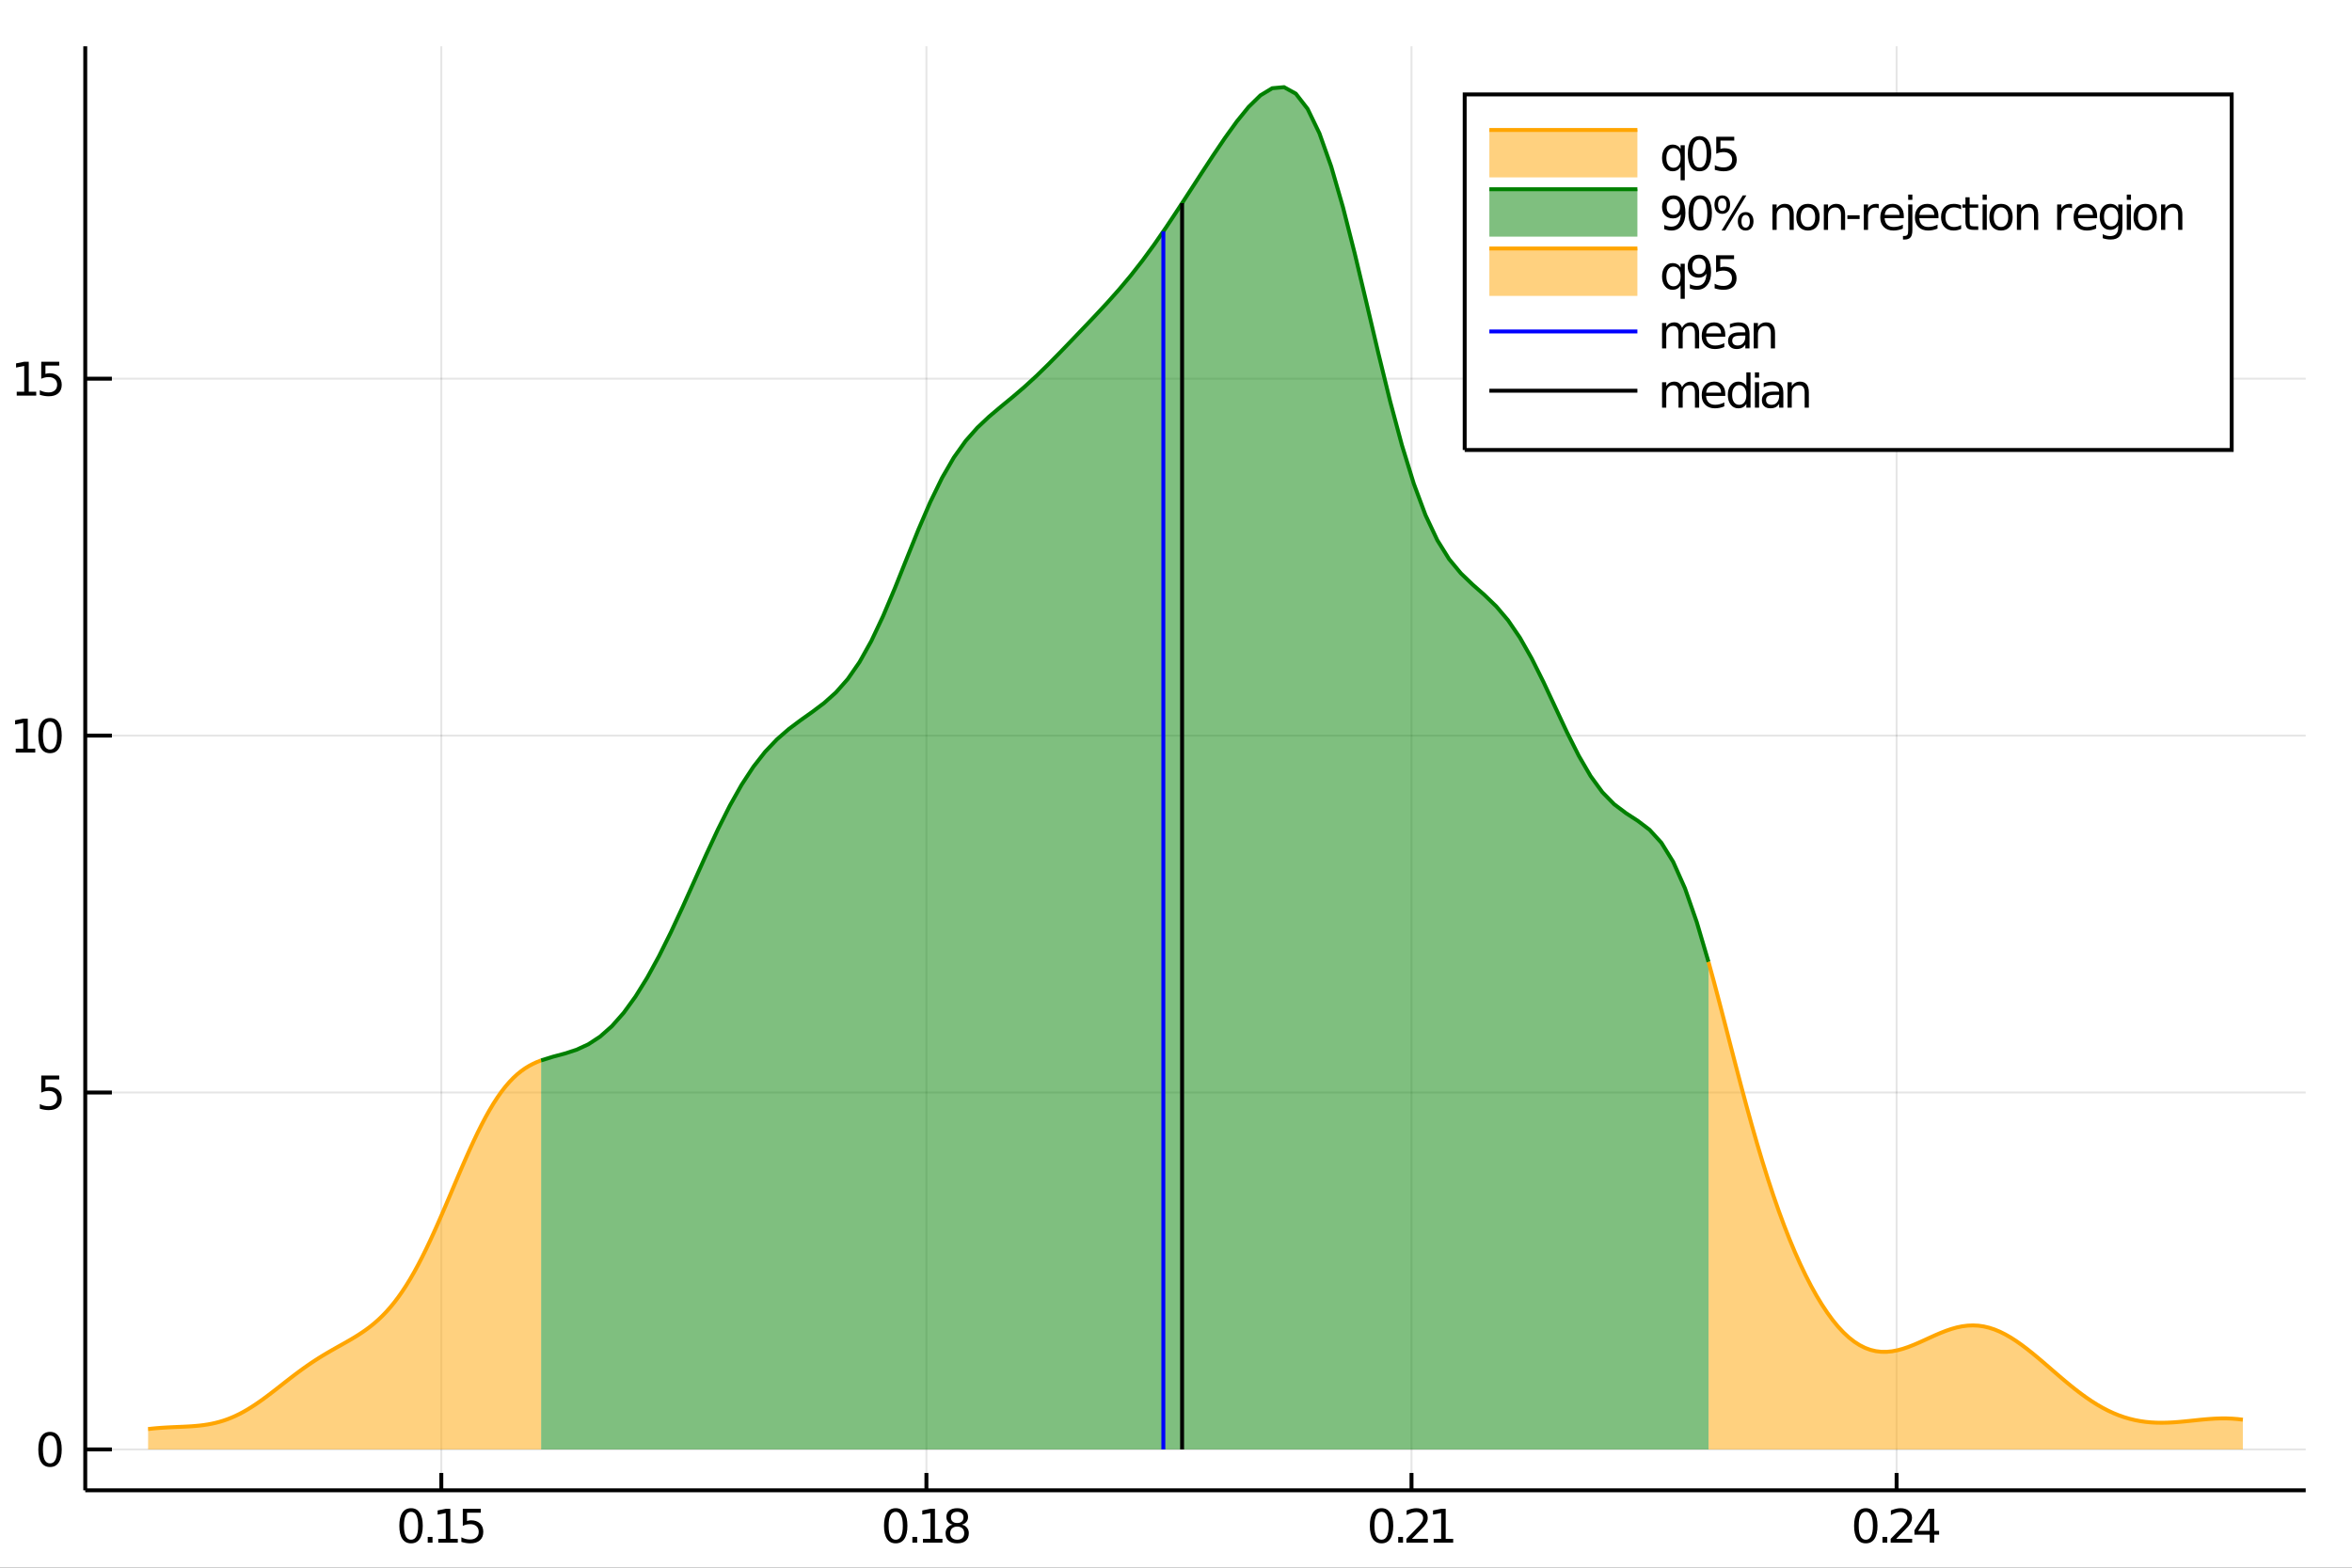<?xml version="1.0" encoding="utf-8"?>
<svg xmlns="http://www.w3.org/2000/svg" xmlns:xlink="http://www.w3.org/1999/xlink" width="600" height="400" viewBox="0 0 2400 1600">
<rect x="0" y="0" width="2400" height="1600" fill="#333333" stroke="none"/>
<defs>
  <clipPath id="clip550">
    <rect x="0" y="0" width="2400" height="1600"/>
  </clipPath>
</defs>
<path clip-path="url(#clip550)" d="
M0 1600 L2400 1600 L2400 0 L0 0  Z
  " fill="#ffffff" fill-rule="evenodd" fill-opacity="1"/>
<defs>
  <clipPath id="clip551">
    <rect x="480" y="0" width="1681" height="1600"/>
  </clipPath>
</defs>
<path clip-path="url(#clip550)" d="
M86.992 1521.01 L2352.76 1521.01 L2352.76 47.244 L86.992 47.244  Z
  " fill="#ffffff" fill-rule="evenodd" fill-opacity="1"/>
<defs>
  <clipPath id="clip552">
    <rect x="86" y="47" width="2267" height="1475"/>
  </clipPath>
</defs>
<polyline clip-path="url(#clip552)" style="stroke:#000000; stroke-width:2; stroke-opacity:0.1; fill:none" points="
  450.326,1521.01 450.326,47.244 
  "/>
<polyline clip-path="url(#clip552)" style="stroke:#000000; stroke-width:2; stroke-opacity:0.1; fill:none" points="
  945.322,1521.01 945.322,47.244 
  "/>
<polyline clip-path="url(#clip552)" style="stroke:#000000; stroke-width:2; stroke-opacity:0.1; fill:none" points="
  1440.32,1521.01 1440.32,47.244 
  "/>
<polyline clip-path="url(#clip552)" style="stroke:#000000; stroke-width:2; stroke-opacity:0.1; fill:none" points="
  1935.31,1521.01 1935.31,47.244 
  "/>
<polyline clip-path="url(#clip552)" style="stroke:#000000; stroke-width:2; stroke-opacity:0.1; fill:none" points="
  86.992,1479.3 2352.76,1479.3 
  "/>
<polyline clip-path="url(#clip552)" style="stroke:#000000; stroke-width:2; stroke-opacity:0.1; fill:none" points="
  86.992,1115.03 2352.76,1115.03 
  "/>
<polyline clip-path="url(#clip552)" style="stroke:#000000; stroke-width:2; stroke-opacity:0.1; fill:none" points="
  86.992,750.76 2352.76,750.76 
  "/>
<polyline clip-path="url(#clip552)" style="stroke:#000000; stroke-width:2; stroke-opacity:0.1; fill:none" points="
  86.992,386.492 2352.76,386.492 
  "/>
<polyline clip-path="url(#clip550)" style="stroke:#000000; stroke-width:4; stroke-opacity:1; fill:none" points="
  86.992,1521.01 2352.76,1521.01 
  "/>
<polyline clip-path="url(#clip550)" style="stroke:#000000; stroke-width:4; stroke-opacity:1; fill:none" points="
  86.992,1521.01 86.992,47.244 
  "/>
<polyline clip-path="url(#clip550)" style="stroke:#000000; stroke-width:4; stroke-opacity:1; fill:none" points="
  450.326,1521.01 450.326,1503.32 
  "/>
<polyline clip-path="url(#clip550)" style="stroke:#000000; stroke-width:4; stroke-opacity:1; fill:none" points="
  945.322,1521.01 945.322,1503.32 
  "/>
<polyline clip-path="url(#clip550)" style="stroke:#000000; stroke-width:4; stroke-opacity:1; fill:none" points="
  1440.32,1521.01 1440.32,1503.32 
  "/>
<polyline clip-path="url(#clip550)" style="stroke:#000000; stroke-width:4; stroke-opacity:1; fill:none" points="
  1935.31,1521.01 1935.31,1503.32 
  "/>
<polyline clip-path="url(#clip550)" style="stroke:#000000; stroke-width:4; stroke-opacity:1; fill:none" points="
  86.992,1479.3 114.181,1479.3 
  "/>
<polyline clip-path="url(#clip550)" style="stroke:#000000; stroke-width:4; stroke-opacity:1; fill:none" points="
  86.992,1115.03 114.181,1115.03 
  "/>
<polyline clip-path="url(#clip550)" style="stroke:#000000; stroke-width:4; stroke-opacity:1; fill:none" points="
  86.992,750.76 114.181,750.76 
  "/>
<polyline clip-path="url(#clip550)" style="stroke:#000000; stroke-width:4; stroke-opacity:1; fill:none" points="
  86.992,386.492 114.181,386.492 
  "/>
<path clip-path="url(#clip550)" d="M 0 0 M419.446 1543 Q415.835 1543 414.006 1546.56 Q412.201 1550.11 412.201 1557.23 Q412.201 1564.34 414.006 1567.91 Q415.835 1571.45 419.446 1571.45 Q423.08 1571.45 424.886 1567.91 Q426.715 1564.34 426.715 1557.23 Q426.715 1550.11 424.886 1546.56 Q423.08 1543 419.446 1543 M419.446 1539.29 Q425.256 1539.29 428.312 1543.9 Q431.39 1548.48 431.39 1557.23 Q431.39 1565.96 428.312 1570.57 Q425.256 1575.15 419.446 1575.15 Q413.636 1575.15 410.557 1570.57 Q407.502 1565.96 407.502 1557.23 Q407.502 1548.48 410.557 1543.9 Q413.636 1539.29 419.446 1539.29 Z" fill="#000000" fill-rule="evenodd" fill-opacity="1" /><path clip-path="url(#clip550)" d="M 0 0 M436.46 1568.6 L441.344 1568.6 L441.344 1574.48 L436.46 1574.48 L436.46 1568.6 Z" fill="#000000" fill-rule="evenodd" fill-opacity="1" /><path clip-path="url(#clip550)" d="M 0 0 M447.224 1570.54 L454.863 1570.54 L454.863 1544.18 L446.552 1545.85 L446.552 1541.59 L454.816 1539.92 L459.492 1539.92 L459.492 1570.54 L467.131 1570.54 L467.131 1574.48 L447.224 1574.48 L447.224 1570.54 Z" fill="#000000" fill-rule="evenodd" fill-opacity="1" /><path clip-path="url(#clip550)" d="M 0 0 M472.247 1539.92 L490.603 1539.92 L490.603 1543.86 L476.529 1543.86 L476.529 1552.33 Q477.548 1551.98 478.566 1551.82 Q479.585 1551.63 480.603 1551.63 Q486.39 1551.63 489.77 1554.8 Q493.149 1557.98 493.149 1563.39 Q493.149 1568.97 489.677 1572.07 Q486.205 1575.15 479.886 1575.15 Q477.71 1575.15 475.441 1574.78 Q473.196 1574.41 470.788 1573.67 L470.788 1568.97 Q472.872 1570.1 475.094 1570.66 Q477.316 1571.22 479.793 1571.22 Q483.798 1571.22 486.136 1569.11 Q488.473 1567 488.473 1563.39 Q488.473 1559.78 486.136 1557.67 Q483.798 1555.57 479.793 1555.57 Q477.918 1555.57 476.043 1555.98 Q474.191 1556.4 472.247 1557.28 L472.247 1539.92 Z" fill="#000000" fill-rule="evenodd" fill-opacity="1" /><path clip-path="url(#clip550)" d="M 0 0 M913.991 1543 Q910.38 1543 908.551 1546.56 Q906.746 1550.11 906.746 1557.23 Q906.746 1564.34 908.551 1567.91 Q910.38 1571.45 913.991 1571.45 Q917.625 1571.45 919.431 1567.91 Q921.259 1564.34 921.259 1557.23 Q921.259 1550.11 919.431 1546.56 Q917.625 1543 913.991 1543 M913.991 1539.29 Q919.801 1539.29 922.857 1543.9 Q925.935 1548.48 925.935 1557.23 Q925.935 1565.96 922.857 1570.57 Q919.801 1575.15 913.991 1575.15 Q908.181 1575.15 905.102 1570.57 Q902.047 1565.96 902.047 1557.23 Q902.047 1548.48 905.102 1543.9 Q908.181 1539.29 913.991 1539.29 Z" fill="#000000" fill-rule="evenodd" fill-opacity="1" /><path clip-path="url(#clip550)" d="M 0 0 M931.005 1568.6 L935.889 1568.6 L935.889 1574.48 L931.005 1574.48 L931.005 1568.6 Z" fill="#000000" fill-rule="evenodd" fill-opacity="1" /><path clip-path="url(#clip550)" d="M 0 0 M941.769 1570.54 L949.407 1570.54 L949.407 1544.18 L941.097 1545.85 L941.097 1541.59 L949.361 1539.92 L954.037 1539.92 L954.037 1570.54 L961.676 1570.54 L961.676 1574.48 L941.769 1574.48 L941.769 1570.54 Z" fill="#000000" fill-rule="evenodd" fill-opacity="1" /><path clip-path="url(#clip550)" d="M 0 0 M976.745 1558.07 Q973.412 1558.07 971.491 1559.85 Q969.592 1561.63 969.592 1564.76 Q969.592 1567.88 971.491 1569.67 Q973.412 1571.45 976.745 1571.45 Q980.079 1571.45 982 1569.67 Q983.921 1567.86 983.921 1564.76 Q983.921 1561.63 982 1559.85 Q980.102 1558.07 976.745 1558.07 M972.069 1556.08 Q969.06 1555.34 967.37 1553.28 Q965.704 1551.22 965.704 1548.25 Q965.704 1544.11 968.643 1541.7 Q971.606 1539.29 976.745 1539.29 Q981.907 1539.29 984.847 1541.7 Q987.787 1544.11 987.787 1548.25 Q987.787 1551.22 986.097 1553.28 Q984.43 1555.34 981.444 1556.08 Q984.824 1556.86 986.699 1559.16 Q988.597 1561.45 988.597 1564.76 Q988.597 1569.78 985.518 1572.47 Q982.463 1575.15 976.745 1575.15 Q971.028 1575.15 967.949 1572.47 Q964.893 1569.78 964.893 1564.76 Q964.893 1561.45 966.792 1559.16 Q968.69 1556.86 972.069 1556.08 M970.356 1548.69 Q970.356 1551.38 972.023 1552.88 Q973.713 1554.39 976.745 1554.39 Q979.754 1554.39 981.444 1552.88 Q983.157 1551.38 983.157 1548.69 Q983.157 1546.01 981.444 1544.5 Q979.754 1543 976.745 1543 Q973.713 1543 972.023 1544.5 Q970.356 1546.01 970.356 1548.69 Z" fill="#000000" fill-rule="evenodd" fill-opacity="1" /><path clip-path="url(#clip550)" d="M 0 0 M1409.74 1543 Q1406.13 1543 1404.3 1546.56 Q1402.49 1550.11 1402.49 1557.23 Q1402.49 1564.34 1404.3 1567.91 Q1406.13 1571.45 1409.74 1571.45 Q1413.37 1571.45 1415.18 1567.91 Q1417.01 1564.34 1417.01 1557.23 Q1417.01 1550.11 1415.18 1546.56 Q1413.37 1543 1409.74 1543 M1409.74 1539.29 Q1415.55 1539.29 1418.61 1543.9 Q1421.68 1548.48 1421.68 1557.23 Q1421.68 1565.96 1418.61 1570.57 Q1415.55 1575.15 1409.74 1575.15 Q1403.93 1575.15 1400.85 1570.57 Q1397.8 1565.96 1397.8 1557.23 Q1397.8 1548.48 1400.85 1543.9 Q1403.93 1539.29 1409.74 1539.29 Z" fill="#000000" fill-rule="evenodd" fill-opacity="1" /><path clip-path="url(#clip550)" d="M 0 0 M1426.75 1568.6 L1431.64 1568.6 L1431.64 1574.48 L1426.75 1574.48 L1426.75 1568.6 Z" fill="#000000" fill-rule="evenodd" fill-opacity="1" /><path clip-path="url(#clip550)" d="M 0 0 M1440.73 1570.54 L1457.05 1570.54 L1457.05 1574.48 L1435.11 1574.48 L1435.11 1570.54 Q1437.77 1567.79 1442.36 1563.16 Q1446.96 1558.51 1448.14 1557.17 Q1450.39 1554.64 1451.27 1552.91 Q1452.17 1551.15 1452.17 1549.46 Q1452.17 1546.7 1450.23 1544.97 Q1448.3 1543.23 1445.2 1543.23 Q1443 1543.23 1440.55 1543.99 Q1438.12 1544.76 1435.34 1546.31 L1435.34 1541.59 Q1438.17 1540.45 1440.62 1539.87 Q1443.07 1539.29 1445.11 1539.29 Q1450.48 1539.29 1453.67 1541.98 Q1456.87 1544.67 1456.87 1549.16 Q1456.87 1551.29 1456.06 1553.21 Q1455.27 1555.1 1453.17 1557.7 Q1452.59 1558.37 1449.48 1561.59 Q1446.38 1564.78 1440.73 1570.54 Z" fill="#000000" fill-rule="evenodd" fill-opacity="1" /><path clip-path="url(#clip550)" d="M 0 0 M1462.93 1570.54 L1470.57 1570.54 L1470.57 1544.18 L1462.26 1545.85 L1462.26 1541.59 L1470.53 1539.92 L1475.2 1539.92 L1475.2 1570.54 L1482.84 1570.54 L1482.84 1574.48 L1462.93 1574.48 L1462.93 1570.54 Z" fill="#000000" fill-rule="evenodd" fill-opacity="1" /><path clip-path="url(#clip550)" d="M 0 0 M1903.88 1543 Q1900.27 1543 1898.44 1546.56 Q1896.63 1550.11 1896.63 1557.23 Q1896.63 1564.34 1898.44 1567.91 Q1900.27 1571.45 1903.88 1571.45 Q1907.51 1571.45 1909.32 1567.91 Q1911.15 1564.34 1911.15 1557.23 Q1911.15 1550.11 1909.32 1546.56 Q1907.51 1543 1903.88 1543 M1903.88 1539.29 Q1909.69 1539.29 1912.74 1543.9 Q1915.82 1548.48 1915.82 1557.23 Q1915.82 1565.96 1912.74 1570.57 Q1909.69 1575.15 1903.88 1575.15 Q1898.07 1575.15 1894.99 1570.57 Q1891.93 1565.96 1891.93 1557.23 Q1891.93 1548.48 1894.99 1543.9 Q1898.07 1539.29 1903.88 1539.29 Z" fill="#000000" fill-rule="evenodd" fill-opacity="1" /><path clip-path="url(#clip550)" d="M 0 0 M1920.89 1568.6 L1925.78 1568.6 L1925.78 1574.48 L1920.89 1574.48 L1920.89 1568.6 Z" fill="#000000" fill-rule="evenodd" fill-opacity="1" /><path clip-path="url(#clip550)" d="M 0 0 M1934.87 1570.54 L1951.19 1570.54 L1951.19 1574.48 L1929.25 1574.48 L1929.25 1570.54 Q1931.91 1567.79 1936.49 1563.16 Q1941.1 1558.51 1942.28 1557.17 Q1944.53 1554.64 1945.41 1552.91 Q1946.31 1551.15 1946.31 1549.46 Q1946.31 1546.7 1944.37 1544.97 Q1942.44 1543.23 1939.34 1543.23 Q1937.14 1543.23 1934.69 1543.99 Q1932.26 1544.76 1929.48 1546.31 L1929.48 1541.59 Q1932.3 1540.45 1934.76 1539.87 Q1937.21 1539.29 1939.25 1539.29 Q1944.62 1539.29 1947.81 1541.98 Q1951.01 1544.67 1951.01 1549.16 Q1951.01 1551.29 1950.2 1553.21 Q1949.41 1555.1 1947.3 1557.7 Q1946.73 1558.37 1943.62 1561.59 Q1940.52 1564.78 1934.87 1570.54 Z" fill="#000000" fill-rule="evenodd" fill-opacity="1" /><path clip-path="url(#clip550)" d="M 0 0 M1969.11 1543.99 L1957.3 1562.44 L1969.11 1562.44 L1969.11 1543.99 M1967.88 1539.92 L1973.76 1539.92 L1973.76 1562.44 L1978.69 1562.44 L1978.69 1566.33 L1973.76 1566.33 L1973.76 1574.48 L1969.11 1574.48 L1969.11 1566.33 L1953.51 1566.33 L1953.51 1561.82 L1967.88 1539.92 Z" fill="#000000" fill-rule="evenodd" fill-opacity="1" /><path clip-path="url(#clip550)" d="M 0 0 M51.048 1465.1 Q47.437 1465.1 45.608 1468.66 Q43.802 1472.2 43.802 1479.33 Q43.802 1486.44 45.608 1490 Q47.437 1493.55 51.048 1493.55 Q54.682 1493.55 56.487 1490 Q58.316 1486.44 58.316 1479.33 Q58.316 1472.2 56.487 1468.66 Q54.682 1465.1 51.048 1465.1 M51.048 1461.39 Q56.858 1461.39 59.913 1466 Q62.992 1470.58 62.992 1479.33 Q62.992 1488.06 59.913 1492.67 Q56.858 1497.25 51.048 1497.25 Q45.238 1497.25 42.159 1492.67 Q39.103 1488.06 39.103 1479.33 Q39.103 1470.58 42.159 1466 Q45.238 1461.39 51.048 1461.39 Z" fill="#000000" fill-rule="evenodd" fill-opacity="1" /><path clip-path="url(#clip550)" d="M 0 0 M42.09 1097.75 L60.446 1097.75 L60.446 1101.68 L46.372 1101.68 L46.372 1110.16 Q47.39 1109.81 48.409 1109.65 Q49.427 1109.46 50.446 1109.46 Q56.233 1109.46 59.612 1112.63 Q62.992 1115.8 62.992 1121.22 Q62.992 1126.8 59.52 1129.9 Q56.048 1132.98 49.728 1132.98 Q47.552 1132.98 45.284 1132.61 Q43.038 1132.24 40.631 1131.5 L40.631 1126.8 Q42.715 1127.93 44.937 1128.49 Q47.159 1129.05 49.636 1129.05 Q53.64 1129.05 55.978 1126.94 Q58.316 1124.83 58.316 1121.22 Q58.316 1117.61 55.978 1115.5 Q53.64 1113.4 49.636 1113.4 Q47.761 1113.4 45.886 1113.81 Q44.034 1114.23 42.09 1115.11 L42.09 1097.75 Z" fill="#000000" fill-rule="evenodd" fill-opacity="1" /><path clip-path="url(#clip550)" d="M 0 0 M16.071 764.105 L23.71 764.105 L23.71 737.74 L15.4 739.406 L15.4 735.147 L23.664 733.48 L28.34 733.48 L28.34 764.105 L35.978 764.105 L35.978 768.04 L16.071 768.04 L16.071 764.105 Z" fill="#000000" fill-rule="evenodd" fill-opacity="1" /><path clip-path="url(#clip550)" d="M 0 0 M51.048 736.559 Q47.437 736.559 45.608 740.124 Q43.802 743.666 43.802 750.795 Q43.802 757.902 45.608 761.466 Q47.437 765.008 51.048 765.008 Q54.682 765.008 56.487 761.466 Q58.316 757.902 58.316 750.795 Q58.316 743.666 56.487 740.124 Q54.682 736.559 51.048 736.559 M51.048 732.855 Q56.858 732.855 59.913 737.462 Q62.992 742.045 62.992 750.795 Q62.992 759.522 59.913 764.128 Q56.858 768.712 51.048 768.712 Q45.238 768.712 42.159 764.128 Q39.103 759.522 39.103 750.795 Q39.103 742.045 42.159 737.462 Q45.238 732.855 51.048 732.855 Z" fill="#000000" fill-rule="evenodd" fill-opacity="1" /><path clip-path="url(#clip550)" d="M 0 0 M17.066 399.837 L24.705 399.837 L24.705 373.471 L16.395 375.138 L16.395 370.879 L24.659 369.212 L29.335 369.212 L29.335 399.837 L36.974 399.837 L36.974 403.772 L17.066 403.772 L17.066 399.837 Z" fill="#000000" fill-rule="evenodd" fill-opacity="1" /><path clip-path="url(#clip550)" d="M 0 0 M42.09 369.212 L60.446 369.212 L60.446 373.147 L46.372 373.147 L46.372 381.619 Q47.39 381.272 48.409 381.11 Q49.427 380.925 50.446 380.925 Q56.233 380.925 59.612 384.096 Q62.992 387.267 62.992 392.684 Q62.992 398.263 59.52 401.364 Q56.048 404.443 49.728 404.443 Q47.552 404.443 45.284 404.073 Q43.038 403.702 40.631 402.962 L40.631 398.263 Q42.715 399.397 44.937 399.952 Q47.159 400.508 49.636 400.508 Q53.64 400.508 55.978 398.402 Q58.316 396.295 58.316 392.684 Q58.316 389.073 55.978 386.966 Q53.64 384.86 49.636 384.86 Q47.761 384.86 45.886 385.277 Q44.034 385.693 42.09 386.573 L42.09 369.212 Z" fill="#000000" fill-rule="evenodd" fill-opacity="1" /><path clip-path="url(#clip552)" d="
M151.118 1458.51 L155.169 1458.05 L159.22 1457.66 L163.271 1457.33 L167.322 1457.05 L171.373 1456.82 L175.424 1456.62 L179.475 1456.44 L183.526 1456.28 L187.577 1456.1 
  L191.628 1455.89 L195.679 1455.65 L199.73 1455.33 L203.781 1454.94 L207.832 1454.44 L211.883 1453.83 L215.934 1453.08 L219.985 1452.18 L224.036 1451.12 L228.087 1449.89 
  L232.138 1448.48 L236.189 1446.88 L240.24 1445.1 L244.291 1443.13 L248.342 1440.98 L252.393 1438.65 L256.444 1436.17 L260.495 1433.53 L264.546 1430.75 L268.597 1427.86 
  L272.648 1424.87 L276.699 1421.8 L280.75 1418.67 L284.801 1415.51 L288.852 1412.33 L292.903 1409.17 L296.955 1406.03 L301.006 1402.94 L305.057 1399.91 L309.108 1396.95 
  L313.159 1394.08 L317.21 1391.3 L321.261 1388.61 L325.312 1386.02 L329.363 1383.51 L333.414 1381.09 L337.465 1378.73 L341.516 1376.42 L345.567 1374.14 L349.618 1371.88 
  L353.669 1369.59 L357.72 1367.25 L361.771 1364.84 L365.822 1362.32 L369.873 1359.66 L373.924 1356.82 L377.975 1353.78 L382.026 1350.49 L386.077 1346.92 L390.128 1343.05 
  L394.179 1338.85 L398.23 1334.29 L402.281 1329.35 L406.332 1324.01 L410.383 1318.26 L414.434 1312.1 L418.485 1305.51 L422.536 1298.5 L426.587 1291.08 L430.638 1283.27 
  L434.689 1275.1 L438.74 1266.59 L442.792 1257.77 L446.843 1248.7 L450.894 1239.41 L454.945 1229.97 L458.996 1220.43 L463.047 1210.85 L467.098 1201.3 L471.149 1191.84 
  L475.2 1182.52 L479.251 1173.43 L483.302 1164.6 L487.353 1156.1 L491.404 1147.98 L495.455 1140.28 L499.506 1133.03 L503.557 1126.27 L507.608 1120.02 L511.659 1114.27 
  L515.71 1109.05 L519.761 1104.34 L523.812 1100.13 L527.863 1096.4 L531.914 1093.13 L535.965 1090.27 L540.016 1087.8 L544.067 1085.67 L548.118 1083.83 L552.169 1082.25 
  L552.169 1479.3 L548.118 1479.3 L544.067 1479.3 L540.016 1479.3 L535.965 1479.3 L531.914 1479.3 L527.863 1479.3 L523.812 1479.3 L519.761 1479.3 L515.71 1479.3 
  L511.659 1479.3 L507.608 1479.3 L503.557 1479.3 L499.506 1479.3 L495.455 1479.3 L491.404 1479.3 L487.353 1479.3 L483.302 1479.3 L479.251 1479.3 L475.2 1479.3 
  L471.149 1479.3 L467.098 1479.3 L463.047 1479.3 L458.996 1479.3 L454.945 1479.3 L450.894 1479.3 L446.843 1479.3 L442.792 1479.3 L438.74 1479.3 L434.689 1479.3 
  L430.638 1479.3 L426.587 1479.3 L422.536 1479.3 L418.485 1479.3 L414.434 1479.3 L410.383 1479.3 L406.332 1479.3 L402.281 1479.3 L398.23 1479.3 L394.179 1479.3 
  L390.128 1479.3 L386.077 1479.3 L382.026 1479.3 L377.975 1479.3 L373.924 1479.3 L369.873 1479.3 L365.822 1479.3 L361.771 1479.3 L357.72 1479.3 L353.669 1479.3 
  L349.618 1479.3 L345.567 1479.3 L341.516 1479.3 L337.465 1479.3 L333.414 1479.3 L329.363 1479.3 L325.312 1479.3 L321.261 1479.3 L317.21 1479.3 L313.159 1479.3 
  L309.108 1479.3 L305.057 1479.3 L301.006 1479.3 L296.955 1479.3 L292.903 1479.3 L288.852 1479.3 L284.801 1479.3 L280.75 1479.3 L276.699 1479.3 L272.648 1479.3 
  L268.597 1479.3 L264.546 1479.3 L260.495 1479.3 L256.444 1479.3 L252.393 1479.3 L248.342 1479.3 L244.291 1479.3 L240.24 1479.3 L236.189 1479.3 L232.138 1479.3 
  L228.087 1479.3 L224.036 1479.3 L219.985 1479.3 L215.934 1479.3 L211.883 1479.3 L207.832 1479.3 L203.781 1479.3 L199.73 1479.3 L195.679 1479.3 L191.628 1479.3 
  L187.577 1479.3 L183.526 1479.3 L179.475 1479.3 L175.424 1479.3 L171.373 1479.3 L167.322 1479.3 L163.271 1479.3 L159.22 1479.3 L155.169 1479.3 L151.118 1479.3 
   Z
  " fill="#ffa500" fill-rule="evenodd" fill-opacity="0.5"/>
<polyline clip-path="url(#clip552)" style="stroke:#ffa500; stroke-width:4; stroke-opacity:1; fill:none" points="
  151.118,1458.51 155.169,1458.05 159.22,1457.66 163.271,1457.33 167.322,1457.05 171.373,1456.82 175.424,1456.62 179.475,1456.44 183.526,1456.28 187.577,1456.1 
  191.628,1455.89 195.679,1455.65 199.73,1455.33 203.781,1454.94 207.832,1454.44 211.883,1453.83 215.934,1453.08 219.985,1452.18 224.036,1451.12 228.087,1449.89 
  232.138,1448.48 236.189,1446.88 240.24,1445.1 244.291,1443.13 248.342,1440.98 252.393,1438.65 256.444,1436.17 260.495,1433.53 264.546,1430.75 268.597,1427.86 
  272.648,1424.87 276.699,1421.8 280.75,1418.67 284.801,1415.51 288.852,1412.33 292.903,1409.17 296.955,1406.03 301.006,1402.94 305.057,1399.91 309.108,1396.95 
  313.159,1394.08 317.21,1391.3 321.261,1388.61 325.312,1386.02 329.363,1383.51 333.414,1381.09 337.465,1378.73 341.516,1376.42 345.567,1374.14 349.618,1371.88 
  353.669,1369.59 357.72,1367.25 361.771,1364.84 365.822,1362.32 369.873,1359.66 373.924,1356.82 377.975,1353.78 382.026,1350.49 386.077,1346.92 390.128,1343.05 
  394.179,1338.85 398.23,1334.29 402.281,1329.35 406.332,1324.01 410.383,1318.26 414.434,1312.1 418.485,1305.51 422.536,1298.5 426.587,1291.08 430.638,1283.27 
  434.689,1275.1 438.74,1266.59 442.792,1257.77 446.843,1248.7 450.894,1239.41 454.945,1229.97 458.996,1220.43 463.047,1210.85 467.098,1201.3 471.149,1191.84 
  475.2,1182.52 479.251,1173.43 483.302,1164.6 487.353,1156.1 491.404,1147.98 495.455,1140.28 499.506,1133.03 503.557,1126.27 507.608,1120.02 511.659,1114.27 
  515.71,1109.05 519.761,1104.34 523.812,1100.13 527.863,1096.4 531.914,1093.13 535.965,1090.27 540.016,1087.8 544.067,1085.67 548.118,1083.83 552.169,1082.25 
  
  "/>
<path clip-path="url(#clip552)" d="
M552.169 1082.25 L564.202 1078.52 L576.235 1075.3 L588.267 1071.39 L600.3 1065.86 L612.333 1057.98 L624.365 1047.34 L636.398 1033.73 L648.431 1017.16 L660.463 997.757 
  L672.496 975.776 L684.529 951.589 L696.561 925.737 L708.594 898.953 L720.627 872.146 L732.66 846.302 L744.692 822.347 L756.725 800.987 L768.758 782.608 L780.79 767.239 
  L792.823 754.59 L804.856 744.115 L816.888 735.073 L828.921 726.55 L840.954 717.482 L852.986 706.71 L865.019 693.102 L877.052 675.759 L889.084 654.247 L901.117 628.779 
  L913.15 600.264 L925.182 570.187 L937.215 540.329 L949.248 512.403 L961.281 487.715 L973.313 466.937 L985.346 450.047 L997.379 436.429 L1009.41 425.097 L1021.44 414.96 
  L1033.48 405.065 L1045.51 394.757 L1057.54 383.735 L1069.57 372.008 L1081.61 359.78 L1093.64 347.299 L1105.67 334.729 L1117.71 322.065 L1129.74 309.13 L1141.77 295.639 
  L1153.8 281.3 L1165.84 265.916 L1177.87 249.45 L1189.9 232.033 L1201.93 213.918 L1213.97 195.415 L1226 176.827 L1238.03 158.456 L1250.06 140.652 L1262.1 123.935 
  L1274.13 109.103 L1286.16 97.315 L1298.2 90.049 L1310.23 88.954 L1322.26 95.59 L1334.29 111.111 L1346.33 135.997 L1358.36 169.872 L1370.39 211.482 L1382.42 258.825 
  L1394.46 309.4 L1406.49 360.515 L1418.52 409.596 L1430.56 454.456 L1442.59 493.491 L1454.62 525.812 L1466.65 551.31 L1478.69 570.646 L1490.72 585.161 L1502.75 596.688 
  L1514.78 607.282 L1526.82 618.901 L1538.85 633.087 L1550.88 650.727 L1562.91 671.929 L1574.95 696.041 L1586.98 721.787 L1599.01 747.504 L1611.05 771.439 L1623.08 792.097 
  L1635.11 808.576 L1647.14 820.851 L1659.18 829.923 L1671.21 837.742 L1683.24 846.898 L1695.27 860.099 L1707.31 879.575 L1719.34 906.568 L1731.37 941.057 L1743.4 981.806 
  L1743.4 1479.3 L1731.37 1479.3 L1719.34 1479.3 L1707.31 1479.3 L1695.27 1479.3 L1683.24 1479.3 L1671.21 1479.3 L1659.18 1479.3 L1647.14 1479.3 L1635.11 1479.3 
  L1623.08 1479.3 L1611.05 1479.3 L1599.01 1479.3 L1586.98 1479.3 L1574.95 1479.3 L1562.91 1479.3 L1550.88 1479.3 L1538.85 1479.3 L1526.82 1479.3 L1514.78 1479.3 
  L1502.75 1479.3 L1490.72 1479.3 L1478.69 1479.3 L1466.65 1479.3 L1454.62 1479.3 L1442.59 1479.3 L1430.56 1479.3 L1418.52 1479.3 L1406.49 1479.3 L1394.46 1479.3 
  L1382.42 1479.3 L1370.39 1479.3 L1358.36 1479.3 L1346.33 1479.3 L1334.29 1479.3 L1322.26 1479.3 L1310.23 1479.3 L1298.2 1479.3 L1286.16 1479.3 L1274.13 1479.3 
  L1262.1 1479.3 L1250.06 1479.3 L1238.03 1479.3 L1226 1479.3 L1213.97 1479.3 L1201.93 1479.3 L1189.9 1479.3 L1177.87 1479.3 L1165.84 1479.3 L1153.8 1479.3 
  L1141.77 1479.3 L1129.74 1479.3 L1117.71 1479.3 L1105.67 1479.3 L1093.64 1479.3 L1081.61 1479.3 L1069.57 1479.3 L1057.54 1479.3 L1045.51 1479.3 L1033.48 1479.3 
  L1021.44 1479.3 L1009.41 1479.3 L997.379 1479.3 L985.346 1479.3 L973.313 1479.3 L961.281 1479.3 L949.248 1479.3 L937.215 1479.3 L925.182 1479.3 L913.15 1479.3 
  L901.117 1479.3 L889.084 1479.3 L877.052 1479.3 L865.019 1479.3 L852.986 1479.3 L840.954 1479.3 L828.921 1479.3 L816.888 1479.3 L804.856 1479.3 L792.823 1479.3 
  L780.79 1479.3 L768.758 1479.3 L756.725 1479.3 L744.692 1479.3 L732.66 1479.3 L720.627 1479.3 L708.594 1479.3 L696.561 1479.3 L684.529 1479.3 L672.496 1479.3 
  L660.463 1479.3 L648.431 1479.3 L636.398 1479.3 L624.365 1479.3 L612.333 1479.3 L600.3 1479.3 L588.267 1479.3 L576.235 1479.3 L564.202 1479.3 L552.169 1479.3 
   Z
  " fill="#008000" fill-rule="evenodd" fill-opacity="0.5"/>
<polyline clip-path="url(#clip552)" style="stroke:#008000; stroke-width:4; stroke-opacity:1; fill:none" points="
  552.169,1082.25 564.202,1078.52 576.235,1075.3 588.267,1071.39 600.3,1065.86 612.333,1057.98 624.365,1047.34 636.398,1033.73 648.431,1017.16 660.463,997.757 
  672.496,975.776 684.529,951.589 696.561,925.737 708.594,898.953 720.627,872.146 732.66,846.302 744.692,822.347 756.725,800.987 768.758,782.608 780.79,767.239 
  792.823,754.59 804.856,744.115 816.888,735.073 828.921,726.55 840.954,717.482 852.986,706.71 865.019,693.102 877.052,675.759 889.084,654.247 901.117,628.779 
  913.15,600.264 925.182,570.187 937.215,540.329 949.248,512.403 961.281,487.715 973.313,466.937 985.346,450.047 997.379,436.429 1009.41,425.097 1021.44,414.96 
  1033.48,405.065 1045.51,394.757 1057.54,383.735 1069.57,372.008 1081.61,359.78 1093.64,347.299 1105.67,334.729 1117.71,322.065 1129.74,309.13 1141.77,295.639 
  1153.8,281.3 1165.84,265.916 1177.87,249.45 1189.9,232.033 1201.93,213.918 1213.97,195.415 1226,176.827 1238.03,158.456 1250.06,140.652 1262.1,123.935 
  1274.13,109.103 1286.16,97.315 1298.2,90.049 1310.23,88.954 1322.26,95.59 1334.29,111.111 1346.33,135.997 1358.36,169.872 1370.39,211.482 1382.42,258.825 
  1394.46,309.4 1406.49,360.515 1418.52,409.596 1430.56,454.456 1442.59,493.491 1454.62,525.812 1466.65,551.31 1478.69,570.646 1490.72,585.161 1502.75,596.688 
  1514.78,607.282 1526.82,618.901 1538.85,633.087 1550.88,650.727 1562.91,671.929 1574.95,696.041 1586.98,721.787 1599.01,747.504 1611.05,771.439 1623.08,792.097 
  1635.11,808.576 1647.14,820.851 1659.18,829.923 1671.21,837.742 1683.24,846.898 1695.27,860.099 1707.31,879.575 1719.34,906.568 1731.37,941.057 1743.4,981.806 
  
  "/>
<path clip-path="url(#clip552)" d="
M1743.4 981.806 L1748.91 1001.98 L1754.42 1022.8 L1759.93 1043.99 L1765.43 1065.34 L1770.94 1086.61 L1776.45 1107.6 L1781.96 1128.13 L1787.46 1148.06 L1792.97 1167.28 
  L1798.48 1185.71 L1803.99 1203.28 L1809.49 1219.97 L1815 1235.77 L1820.51 1250.68 L1826.01 1264.71 L1831.52 1277.89 L1837.03 1290.22 L1842.54 1301.73 L1848.04 1312.44 
  L1853.55 1322.34 L1859.06 1331.45 L1864.57 1339.76 L1870.07 1347.27 L1875.58 1353.99 L1881.09 1359.9 L1886.6 1365.02 L1892.1 1369.34 L1897.61 1372.88 L1903.12 1375.66 
  L1908.62 1377.69 L1914.13 1379.01 L1919.64 1379.66 L1925.15 1379.69 L1930.65 1379.15 L1936.16 1378.11 L1941.67 1376.62 L1947.18 1374.76 L1952.68 1372.61 L1958.19 1370.25 
  L1963.7 1367.77 L1969.21 1365.24 L1974.71 1362.75 L1980.22 1360.39 L1985.73 1358.23 L1991.23 1356.35 L1996.74 1354.8 L2002.25 1353.65 L2007.76 1352.95 L2013.26 1352.73 
  L2018.77 1353 L2024.28 1353.8 L2029.79 1355.11 L2035.29 1356.92 L2040.8 1359.21 L2046.31 1361.97 L2051.82 1365.13 L2057.32 1368.68 L2062.83 1372.55 L2068.34 1376.7 
  L2073.84 1381.08 L2079.35 1385.63 L2084.86 1390.31 L2090.37 1395.05 L2095.87 1399.82 L2101.38 1404.56 L2106.89 1409.23 L2112.4 1413.78 L2117.9 1418.18 L2123.41 1422.39 
  L2128.92 1426.38 L2134.43 1430.12 L2139.93 1433.59 L2145.44 1436.77 L2150.95 1439.64 L2156.45 1442.21 L2161.96 1444.46 L2167.47 1446.4 L2172.98 1448.03 L2178.48 1449.36 
  L2183.99 1450.41 L2189.5 1451.19 L2195.01 1451.71 L2200.51 1452 L2206.02 1452.08 L2211.53 1451.97 L2217.04 1451.71 L2222.54 1451.31 L2228.05 1450.82 L2233.56 1450.27 
  L2239.06 1449.69 L2244.57 1449.11 L2250.08 1448.59 L2255.59 1448.15 L2261.09 1447.82 L2266.6 1447.65 L2272.11 1447.66 L2277.62 1447.87 L2283.12 1448.3 L2288.63 1448.96 
  L2288.63 1479.3 L2283.12 1479.3 L2277.62 1479.3 L2272.11 1479.3 L2266.6 1479.3 L2261.09 1479.3 L2255.59 1479.3 L2250.08 1479.3 L2244.57 1479.3 L2239.06 1479.3 
  L2233.56 1479.3 L2228.05 1479.3 L2222.54 1479.3 L2217.04 1479.3 L2211.53 1479.3 L2206.02 1479.3 L2200.51 1479.3 L2195.01 1479.3 L2189.5 1479.3 L2183.99 1479.3 
  L2178.48 1479.3 L2172.98 1479.3 L2167.47 1479.3 L2161.96 1479.3 L2156.45 1479.3 L2150.95 1479.3 L2145.44 1479.3 L2139.93 1479.3 L2134.43 1479.3 L2128.92 1479.3 
  L2123.41 1479.3 L2117.9 1479.3 L2112.4 1479.3 L2106.89 1479.3 L2101.38 1479.3 L2095.87 1479.3 L2090.37 1479.3 L2084.86 1479.3 L2079.35 1479.3 L2073.84 1479.3 
  L2068.34 1479.3 L2062.83 1479.3 L2057.32 1479.3 L2051.82 1479.3 L2046.31 1479.3 L2040.8 1479.3 L2035.29 1479.3 L2029.79 1479.3 L2024.28 1479.3 L2018.77 1479.3 
  L2013.26 1479.3 L2007.76 1479.3 L2002.25 1479.3 L1996.74 1479.3 L1991.23 1479.3 L1985.73 1479.3 L1980.22 1479.3 L1974.71 1479.3 L1969.21 1479.3 L1963.7 1479.3 
  L1958.19 1479.3 L1952.68 1479.3 L1947.18 1479.3 L1941.67 1479.3 L1936.16 1479.3 L1930.65 1479.3 L1925.15 1479.3 L1919.64 1479.3 L1914.13 1479.3 L1908.62 1479.3 
  L1903.12 1479.3 L1897.61 1479.3 L1892.1 1479.3 L1886.6 1479.3 L1881.09 1479.3 L1875.58 1479.3 L1870.07 1479.3 L1864.57 1479.3 L1859.06 1479.3 L1853.55 1479.3 
  L1848.04 1479.3 L1842.54 1479.3 L1837.03 1479.3 L1831.52 1479.3 L1826.01 1479.3 L1820.51 1479.3 L1815 1479.3 L1809.49 1479.3 L1803.99 1479.3 L1798.48 1479.3 
  L1792.97 1479.3 L1787.46 1479.3 L1781.96 1479.3 L1776.45 1479.3 L1770.94 1479.3 L1765.43 1479.3 L1759.93 1479.3 L1754.42 1479.3 L1748.91 1479.3 L1743.4 1479.3 
   Z
  " fill="#ffa500" fill-rule="evenodd" fill-opacity="0.5"/>
<polyline clip-path="url(#clip552)" style="stroke:#ffa500; stroke-width:4; stroke-opacity:1; fill:none" points="
  1743.4,981.806 1748.91,1001.98 1754.42,1022.8 1759.93,1043.99 1765.43,1065.34 1770.94,1086.61 1776.45,1107.6 1781.96,1128.13 1787.46,1148.06 1792.97,1167.28 
  1798.48,1185.71 1803.99,1203.28 1809.49,1219.97 1815,1235.77 1820.51,1250.68 1826.01,1264.71 1831.52,1277.89 1837.03,1290.22 1842.54,1301.73 1848.04,1312.44 
  1853.55,1322.34 1859.06,1331.45 1864.57,1339.76 1870.07,1347.27 1875.58,1353.99 1881.09,1359.9 1886.6,1365.02 1892.1,1369.34 1897.61,1372.88 1903.12,1375.66 
  1908.62,1377.69 1914.13,1379.01 1919.64,1379.66 1925.15,1379.69 1930.65,1379.15 1936.16,1378.11 1941.67,1376.62 1947.18,1374.76 1952.68,1372.61 1958.19,1370.25 
  1963.7,1367.77 1969.21,1365.24 1974.71,1362.75 1980.22,1360.39 1985.73,1358.23 1991.23,1356.35 1996.74,1354.8 2002.25,1353.65 2007.76,1352.95 2013.26,1352.73 
  2018.77,1353 2024.28,1353.8 2029.79,1355.11 2035.29,1356.92 2040.8,1359.21 2046.31,1361.97 2051.82,1365.13 2057.32,1368.68 2062.83,1372.55 2068.34,1376.7 
  2073.84,1381.08 2079.35,1385.63 2084.86,1390.31 2090.37,1395.05 2095.87,1399.82 2101.38,1404.56 2106.89,1409.23 2112.4,1413.78 2117.9,1418.18 2123.41,1422.39 
  2128.92,1426.38 2134.43,1430.12 2139.93,1433.59 2145.44,1436.77 2150.95,1439.64 2156.45,1442.21 2161.96,1444.46 2167.47,1446.4 2172.98,1448.03 2178.48,1449.36 
  2183.99,1450.41 2189.5,1451.19 2195.01,1451.71 2200.51,1452 2206.02,1452.08 2211.53,1451.97 2217.04,1451.71 2222.54,1451.31 2228.05,1450.82 2233.56,1450.27 
  2239.06,1449.69 2244.57,1449.11 2250.08,1448.59 2255.59,1448.15 2261.09,1447.82 2266.6,1447.65 2272.11,1447.66 2277.62,1447.87 2283.12,1448.3 2288.63,1448.96 
  
  "/>
<polyline clip-path="url(#clip552)" style="stroke:#0000ff; stroke-width:4; stroke-opacity:1; fill:none" points="
  1187.09,1479.3 1187.09,236.18 
  "/>
<polyline clip-path="url(#clip552)" style="stroke:#000000; stroke-width:4; stroke-opacity:1; fill:none" points="
  1206.22,1479.3 1206.22,207.352 
  "/>
<path clip-path="url(#clip550)" d="
M1494.58 459.25 L2277.23 459.25 L2277.23 96.37 L1494.58 96.37  Z
  " fill="#ffffff" fill-rule="evenodd" fill-opacity="1"/>
<polyline clip-path="url(#clip550)" style="stroke:#000000; stroke-width:4; stroke-opacity:1; fill:none" points="
  1494.58,459.25 2277.23,459.25 2277.23,96.37 1494.58,96.37 1494.58,459.25 
  "/>
<path clip-path="url(#clip550)" d="
M1519.75 181.042 L1670.81 181.042 L1670.81 132.658 L1519.75 132.658 L1519.75 181.042  Z
  " fill="#ffa500" fill-rule="evenodd" fill-opacity="0.5"/>
<polyline clip-path="url(#clip550)" style="stroke:#ffa500; stroke-width:4; stroke-opacity:1; fill:none" points="
  1519.75,132.658 1670.81,132.658 
  "/>
<path clip-path="url(#clip550)" d="M 0 0 M1700.38 161.19 Q1700.38 165.889 1702.3 168.574 Q1704.24 171.236 1707.62 171.236 Q1711 171.236 1712.95 168.574 Q1714.89 165.889 1714.89 161.19 Q1714.89 156.491 1712.95 153.829 Q1711 151.144 1707.62 151.144 Q1704.24 151.144 1702.3 153.829 Q1700.38 156.491 1700.38 161.19 M1714.89 170.241 Q1713.55 172.555 1711.49 173.69 Q1709.45 174.801 1706.58 174.801 Q1701.88 174.801 1698.92 171.051 Q1695.98 167.301 1695.98 161.19 Q1695.98 155.079 1698.92 151.329 Q1701.88 147.579 1706.58 147.579 Q1709.45 147.579 1711.49 148.713 Q1713.55 149.824 1714.89 152.139 L1714.89 148.204 L1719.15 148.204 L1719.15 183.991 L1714.89 183.991 L1714.89 170.241 Z" fill="#000000" fill-rule="evenodd" fill-opacity="1" /><path clip-path="url(#clip550)" d="M 0 0 M1734.22 142.648 Q1730.61 142.648 1728.78 146.213 Q1726.98 149.755 1726.98 156.884 Q1726.98 163.991 1728.78 167.556 Q1730.61 171.097 1734.22 171.097 Q1737.85 171.097 1739.66 167.556 Q1741.49 163.991 1741.49 156.884 Q1741.49 149.755 1739.66 146.213 Q1737.85 142.648 1734.22 142.648 M1734.22 138.945 Q1740.03 138.945 1743.09 143.551 Q1746.17 148.134 1746.17 156.884 Q1746.17 165.611 1743.09 170.218 Q1740.03 174.801 1734.22 174.801 Q1728.41 174.801 1725.33 170.218 Q1722.28 165.611 1722.28 156.884 Q1722.28 148.134 1725.33 143.551 Q1728.41 138.945 1734.22 138.945 Z" fill="#000000" fill-rule="evenodd" fill-opacity="1" /><path clip-path="url(#clip550)" d="M 0 0 M1751.28 139.57 L1769.64 139.57 L1769.64 143.505 L1755.56 143.505 L1755.56 151.977 Q1756.58 151.63 1757.6 151.468 Q1758.62 151.282 1759.64 151.282 Q1765.42 151.282 1768.8 154.454 Q1772.18 157.625 1772.18 163.042 Q1772.18 168.62 1768.71 171.722 Q1765.24 174.801 1758.92 174.801 Q1756.74 174.801 1754.48 174.43 Q1752.23 174.06 1749.82 173.319 L1749.82 168.62 Q1751.91 169.755 1754.13 170.31 Q1756.35 170.866 1758.83 170.866 Q1762.83 170.866 1765.17 168.759 Q1767.51 166.653 1767.51 163.042 Q1767.51 159.431 1765.17 157.324 Q1762.83 155.218 1758.83 155.218 Q1756.95 155.218 1755.08 155.634 Q1753.23 156.051 1751.28 156.931 L1751.28 139.57 Z" fill="#000000" fill-rule="evenodd" fill-opacity="1" /><path clip-path="url(#clip550)" d="
M1519.75 241.522 L1670.81 241.522 L1670.81 193.138 L1519.75 193.138 L1519.75 241.522  Z
  " fill="#008000" fill-rule="evenodd" fill-opacity="0.5"/>
<polyline clip-path="url(#clip550)" style="stroke:#008000; stroke-width:4; stroke-opacity:1; fill:none" points="
  1519.75,193.138 1670.81,193.138 
  "/>
<path clip-path="url(#clip550)" d="M 0 0 M1698.2 233.892 L1698.2 229.633 Q1699.96 230.466 1701.77 230.906 Q1703.57 231.346 1705.31 231.346 Q1709.94 231.346 1712.37 228.244 Q1714.82 225.119 1715.17 218.776 Q1713.83 220.767 1711.77 221.832 Q1709.71 222.897 1707.21 222.897 Q1702.02 222.897 1698.99 219.772 Q1695.98 216.624 1695.98 211.184 Q1695.98 205.86 1699.13 202.642 Q1702.28 199.425 1707.51 199.425 Q1713.5 199.425 1716.65 204.031 Q1719.82 208.614 1719.82 217.364 Q1719.82 225.536 1715.93 230.42 Q1712.07 235.281 1705.52 235.281 Q1703.76 235.281 1701.95 234.934 Q1700.15 234.586 1698.2 233.892 M1707.51 219.239 Q1710.66 219.239 1712.48 217.086 Q1714.34 214.934 1714.34 211.184 Q1714.34 207.457 1712.48 205.304 Q1710.66 203.128 1707.51 203.128 Q1704.36 203.128 1702.51 205.304 Q1700.68 207.457 1700.68 211.184 Q1700.68 214.934 1702.51 217.086 Q1704.36 219.239 1707.51 219.239 Z" fill="#000000" fill-rule="evenodd" fill-opacity="1" /><path clip-path="url(#clip550)" d="M 0 0 M1734.89 203.128 Q1731.28 203.128 1729.45 206.693 Q1727.65 210.235 1727.65 217.364 Q1727.65 224.471 1729.45 228.036 Q1731.28 231.577 1734.89 231.577 Q1738.53 231.577 1740.33 228.036 Q1742.16 224.471 1742.16 217.364 Q1742.16 210.235 1740.33 206.693 Q1738.53 203.128 1734.89 203.128 M1734.89 199.425 Q1740.7 199.425 1743.76 204.031 Q1746.84 208.614 1746.84 217.364 Q1746.84 226.091 1743.76 230.698 Q1740.7 235.281 1734.89 235.281 Q1729.08 235.281 1726 230.698 Q1722.95 226.091 1722.95 217.364 Q1722.95 208.614 1726 204.031 Q1729.08 199.425 1734.89 199.425 Z" fill="#000000" fill-rule="evenodd" fill-opacity="1" /><path clip-path="url(#clip550)" d="M 0 0 M1781.3 219.401 Q1779.29 219.401 1778.13 221.114 Q1777 222.827 1777 225.883 Q1777 228.892 1778.13 230.628 Q1779.29 232.341 1781.3 232.341 Q1783.27 232.341 1784.41 230.628 Q1785.56 228.892 1785.56 225.883 Q1785.56 222.85 1784.41 221.137 Q1783.27 219.401 1781.3 219.401 M1781.3 216.462 Q1784.96 216.462 1787.11 219.008 Q1789.27 221.554 1789.27 225.883 Q1789.27 230.211 1787.09 232.758 Q1784.94 235.281 1781.3 235.281 Q1777.6 235.281 1775.45 232.758 Q1773.29 230.211 1773.29 225.883 Q1773.29 221.531 1775.45 219.008 Q1777.62 216.462 1781.3 216.462 M1757.42 202.364 Q1755.42 202.364 1754.27 204.1 Q1753.13 205.813 1753.13 208.823 Q1753.13 211.878 1754.27 213.591 Q1755.4 215.304 1757.42 215.304 Q1759.43 215.304 1760.56 213.591 Q1761.72 211.878 1761.72 208.823 Q1761.72 205.837 1760.56 204.1 Q1759.41 202.364 1757.42 202.364 M1778.32 199.425 L1782.02 199.425 L1760.4 235.281 L1756.7 235.281 L1778.32 199.425 M1757.42 199.425 Q1761.07 199.425 1763.25 201.971 Q1765.42 204.494 1765.42 208.823 Q1765.42 213.198 1763.25 215.721 Q1761.1 218.244 1757.42 218.244 Q1753.73 218.244 1751.58 215.721 Q1749.45 213.174 1749.45 208.823 Q1749.45 204.517 1751.6 201.971 Q1753.76 199.425 1757.42 199.425 Z" fill="#000000" fill-rule="evenodd" fill-opacity="1" /><path clip-path="url(#clip550)" d="M 0 0 M1830.35 218.961 L1830.35 234.61 L1826.1 234.61 L1826.1 219.1 Q1826.1 215.42 1824.66 213.591 Q1823.22 211.762 1820.35 211.762 Q1816.91 211.762 1814.91 213.962 Q1812.92 216.161 1812.92 219.957 L1812.92 234.61 L1808.64 234.61 L1808.64 208.684 L1812.92 208.684 L1812.92 212.712 Q1814.45 210.374 1816.51 209.216 Q1818.6 208.059 1821.3 208.059 Q1825.77 208.059 1828.06 210.837 Q1830.35 213.591 1830.35 218.961 Z" fill="#000000" fill-rule="evenodd" fill-opacity="1" /><path clip-path="url(#clip550)" d="M 0 0 M1844.87 211.67 Q1841.44 211.67 1839.45 214.355 Q1837.46 217.017 1837.46 221.67 Q1837.46 226.323 1839.43 229.008 Q1841.42 231.67 1844.87 231.67 Q1848.27 231.67 1850.26 228.985 Q1852.25 226.299 1852.25 221.67 Q1852.25 217.063 1850.26 214.378 Q1848.27 211.67 1844.87 211.67 M1844.87 208.059 Q1850.42 208.059 1853.6 211.67 Q1856.77 215.281 1856.77 221.67 Q1856.77 228.036 1853.6 231.67 Q1850.42 235.281 1844.87 235.281 Q1839.29 235.281 1836.12 231.67 Q1832.97 228.036 1832.97 221.67 Q1832.97 215.281 1836.12 211.67 Q1839.29 208.059 1844.87 208.059 Z" fill="#000000" fill-rule="evenodd" fill-opacity="1" /><path clip-path="url(#clip550)" d="M 0 0 M1882.78 218.961 L1882.78 234.61 L1878.53 234.61 L1878.53 219.1 Q1878.53 215.42 1877.09 213.591 Q1875.66 211.762 1872.78 211.762 Q1869.34 211.762 1867.35 213.962 Q1865.35 216.161 1865.35 219.957 L1865.35 234.61 L1861.07 234.61 L1861.07 208.684 L1865.35 208.684 L1865.35 212.712 Q1866.88 210.374 1868.94 209.216 Q1871.03 208.059 1873.73 208.059 Q1878.2 208.059 1880.49 210.837 Q1882.78 213.591 1882.78 218.961 Z" fill="#000000" fill-rule="evenodd" fill-opacity="1" /><path clip-path="url(#clip550)" d="M 0 0 M1885.1 219.725 L1897.58 219.725 L1897.58 223.522 L1885.1 223.522 L1885.1 219.725 Z" fill="#000000" fill-rule="evenodd" fill-opacity="1" /><path clip-path="url(#clip550)" d="M 0 0 M1917.07 212.665 Q1916.35 212.249 1915.49 212.063 Q1914.66 211.855 1913.64 211.855 Q1910.03 211.855 1908.09 214.216 Q1906.16 216.554 1906.16 220.952 L1906.16 234.61 L1901.88 234.61 L1901.88 208.684 L1906.16 208.684 L1906.16 212.712 Q1907.51 210.35 1909.66 209.216 Q1911.81 208.059 1914.89 208.059 Q1915.33 208.059 1915.86 208.128 Q1916.4 208.175 1917.04 208.29 L1917.07 212.665 Z" fill="#000000" fill-rule="evenodd" fill-opacity="1" /><path clip-path="url(#clip550)" d="M 0 0 M1942.67 220.582 L1942.67 222.665 L1923.09 222.665 Q1923.36 227.063 1925.72 229.378 Q1928.11 231.67 1932.34 231.67 Q1934.8 231.67 1937.09 231.068 Q1939.4 230.466 1941.67 229.262 L1941.67 233.29 Q1939.38 234.262 1936.97 234.772 Q1934.57 235.281 1932.09 235.281 Q1925.89 235.281 1922.25 231.67 Q1918.64 228.059 1918.64 221.901 Q1918.64 215.536 1922.07 211.809 Q1925.52 208.059 1931.35 208.059 Q1936.58 208.059 1939.61 211.438 Q1942.67 214.795 1942.67 220.582 M1938.41 219.332 Q1938.36 215.837 1936.44 213.753 Q1934.54 211.67 1931.4 211.67 Q1927.83 211.67 1925.68 213.684 Q1923.55 215.698 1923.22 219.355 L1938.41 219.332 Z" fill="#000000" fill-rule="evenodd" fill-opacity="1" /><path clip-path="url(#clip550)" d="M 0 0 M1947.14 208.684 L1951.4 208.684 L1951.4 235.073 Q1951.4 240.026 1949.5 242.248 Q1947.62 244.471 1943.43 244.471 L1941.81 244.471 L1941.81 240.86 L1942.95 240.86 Q1945.38 240.86 1946.26 239.725 Q1947.14 238.614 1947.14 235.073 L1947.14 208.684 M1947.14 198.591 L1951.4 198.591 L1951.4 203.985 L1947.14 203.985 L1947.14 198.591 Z" fill="#000000" fill-rule="evenodd" fill-opacity="1" /><path clip-path="url(#clip550)" d="M 0 0 M1978.04 220.582 L1978.04 222.665 L1958.46 222.665 Q1958.73 227.063 1961.09 229.378 Q1963.48 231.67 1967.71 231.67 Q1970.17 231.67 1972.46 231.068 Q1974.78 230.466 1977.04 229.262 L1977.04 233.29 Q1974.75 234.262 1972.34 234.772 Q1969.94 235.281 1967.46 235.281 Q1961.26 235.281 1957.62 231.67 Q1954.01 228.059 1954.01 221.901 Q1954.01 215.536 1957.44 211.809 Q1960.89 208.059 1966.72 208.059 Q1971.95 208.059 1974.98 211.438 Q1978.04 214.795 1978.04 220.582 M1973.78 219.332 Q1973.73 215.837 1971.81 213.753 Q1969.91 211.67 1966.77 211.67 Q1963.2 211.67 1961.05 213.684 Q1958.92 215.698 1958.59 219.355 L1973.78 219.332 Z" fill="#000000" fill-rule="evenodd" fill-opacity="1" /><path clip-path="url(#clip550)" d="M 0 0 M2001.16 209.679 L2001.16 213.661 Q1999.36 212.665 1997.53 212.179 Q1995.72 211.67 1993.87 211.67 Q1989.73 211.67 1987.44 214.309 Q1985.15 216.924 1985.15 221.67 Q1985.15 226.415 1987.44 229.054 Q1989.73 231.67 1993.87 231.67 Q1995.72 231.67 1997.53 231.184 Q1999.36 230.674 2001.16 229.679 L2001.16 233.614 Q1999.38 234.448 1997.46 234.864 Q1995.56 235.281 1993.41 235.281 Q1987.55 235.281 1984.1 231.6 Q1980.65 227.92 1980.65 221.67 Q1980.65 215.327 1984.13 211.693 Q1987.62 208.059 1993.69 208.059 Q1995.65 208.059 1997.53 208.475 Q1999.4 208.869 2001.16 209.679 Z" fill="#000000" fill-rule="evenodd" fill-opacity="1" /><path clip-path="url(#clip550)" d="M 0 0 M2009.84 201.323 L2009.84 208.684 L2018.62 208.684 L2018.62 211.994 L2009.84 211.994 L2009.84 226.068 Q2009.84 229.239 2010.7 230.142 Q2011.58 231.045 2014.24 231.045 L2018.62 231.045 L2018.62 234.61 L2014.24 234.61 Q2009.31 234.61 2007.44 232.781 Q2005.56 230.929 2005.56 226.068 L2005.56 211.994 L2002.44 211.994 L2002.44 208.684 L2005.56 208.684 L2005.56 201.323 L2009.84 201.323 Z" fill="#000000" fill-rule="evenodd" fill-opacity="1" /><path clip-path="url(#clip550)" d="M 0 0 M2023.08 208.684 L2027.34 208.684 L2027.34 234.61 L2023.08 234.61 L2023.08 208.684 M2023.08 198.591 L2027.34 198.591 L2027.34 203.985 L2023.08 203.985 L2023.08 198.591 Z" fill="#000000" fill-rule="evenodd" fill-opacity="1" /><path clip-path="url(#clip550)" d="M 0 0 M2041.86 211.67 Q2038.43 211.67 2036.44 214.355 Q2034.45 217.017 2034.45 221.67 Q2034.45 226.323 2036.42 229.008 Q2038.41 231.67 2041.86 231.67 Q2045.26 231.67 2047.25 228.985 Q2049.24 226.299 2049.24 221.67 Q2049.24 217.063 2047.25 214.378 Q2045.26 211.67 2041.86 211.67 M2041.86 208.059 Q2047.41 208.059 2050.58 211.67 Q2053.76 215.281 2053.76 221.67 Q2053.76 228.036 2050.58 231.67 Q2047.41 235.281 2041.86 235.281 Q2036.28 235.281 2033.11 231.67 Q2029.96 228.036 2029.96 221.67 Q2029.96 215.281 2033.11 211.67 Q2036.28 208.059 2041.86 208.059 Z" fill="#000000" fill-rule="evenodd" fill-opacity="1" /><path clip-path="url(#clip550)" d="M 0 0 M2079.77 218.961 L2079.77 234.61 L2075.52 234.61 L2075.52 219.1 Q2075.52 215.42 2074.08 213.591 Q2072.64 211.762 2069.77 211.762 Q2066.33 211.762 2064.33 213.962 Q2062.34 216.161 2062.34 219.957 L2062.34 234.61 L2058.06 234.61 L2058.06 208.684 L2062.34 208.684 L2062.34 212.712 Q2063.87 210.374 2065.93 209.216 Q2068.02 208.059 2070.72 208.059 Q2075.19 208.059 2077.48 210.837 Q2079.77 213.591 2079.77 218.961 Z" fill="#000000" fill-rule="evenodd" fill-opacity="1" /><path clip-path="url(#clip550)" d="M 0 0 M2114.33 212.665 Q2113.62 212.249 2112.76 212.063 Q2111.93 211.855 2110.91 211.855 Q2107.3 211.855 2105.35 214.216 Q2103.43 216.554 2103.43 220.952 L2103.43 234.61 L2099.15 234.61 L2099.15 208.684 L2103.43 208.684 L2103.43 212.712 Q2104.77 210.35 2106.93 209.216 Q2109.08 208.059 2112.16 208.059 Q2112.6 208.059 2113.13 208.128 Q2113.66 208.175 2114.31 208.29 L2114.33 212.665 Z" fill="#000000" fill-rule="evenodd" fill-opacity="1" /><path clip-path="url(#clip550)" d="M 0 0 M2139.94 220.582 L2139.94 222.665 L2120.35 222.665 Q2120.63 227.063 2122.99 229.378 Q2125.38 231.67 2129.61 231.67 Q2132.07 231.67 2134.36 231.068 Q2136.67 230.466 2138.94 229.262 L2138.94 233.29 Q2136.65 234.262 2134.24 234.772 Q2131.83 235.281 2129.36 235.281 Q2123.15 235.281 2119.52 231.67 Q2115.91 228.059 2115.91 221.901 Q2115.91 215.536 2119.33 211.809 Q2122.78 208.059 2128.62 208.059 Q2133.85 208.059 2136.88 211.438 Q2139.94 214.795 2139.94 220.582 M2135.68 219.332 Q2135.63 215.837 2133.71 213.753 Q2131.81 211.67 2128.66 211.67 Q2125.1 211.67 2122.95 213.684 Q2120.82 215.698 2120.49 219.355 L2135.68 219.332 Z" fill="#000000" fill-rule="evenodd" fill-opacity="1" /><path clip-path="url(#clip550)" d="M 0 0 M2161.46 221.346 Q2161.46 216.716 2159.54 214.17 Q2157.64 211.624 2154.2 211.624 Q2150.77 211.624 2148.85 214.17 Q2146.95 216.716 2146.95 221.346 Q2146.95 225.952 2148.85 228.498 Q2150.77 231.045 2154.2 231.045 Q2157.64 231.045 2159.54 228.498 Q2161.46 225.952 2161.46 221.346 M2165.72 231.392 Q2165.72 238.012 2162.78 241.23 Q2159.84 244.471 2153.78 244.471 Q2151.53 244.471 2149.54 244.123 Q2147.55 243.799 2145.68 243.105 L2145.68 238.961 Q2147.55 239.98 2149.38 240.466 Q2151.21 240.952 2153.11 240.952 Q2157.3 240.952 2159.38 238.753 Q2161.46 236.577 2161.46 232.156 L2161.46 230.049 Q2160.14 232.341 2158.08 233.475 Q2156.02 234.61 2153.15 234.61 Q2148.39 234.61 2145.47 230.975 Q2142.55 227.341 2142.55 221.346 Q2142.55 215.327 2145.47 211.693 Q2148.39 208.059 2153.15 208.059 Q2156.02 208.059 2158.08 209.193 Q2160.14 210.327 2161.46 212.619 L2161.46 208.684 L2165.72 208.684 L2165.72 231.392 Z" fill="#000000" fill-rule="evenodd" fill-opacity="1" /><path clip-path="url(#clip550)" d="M 0 0 M2170.19 208.684 L2174.45 208.684 L2174.45 234.61 L2170.19 234.61 L2170.19 208.684 M2170.19 198.591 L2174.45 198.591 L2174.45 203.985 L2170.19 203.985 L2170.19 198.591 Z" fill="#000000" fill-rule="evenodd" fill-opacity="1" /><path clip-path="url(#clip550)" d="M 0 0 M2188.96 211.67 Q2185.54 211.67 2183.55 214.355 Q2181.56 217.017 2181.56 221.67 Q2181.56 226.323 2183.52 229.008 Q2185.51 231.67 2188.96 231.67 Q2192.37 231.67 2194.36 228.985 Q2196.35 226.299 2196.35 221.67 Q2196.35 217.063 2194.36 214.378 Q2192.37 211.67 2188.96 211.67 M2188.96 208.059 Q2194.52 208.059 2197.69 211.67 Q2200.86 215.281 2200.86 221.67 Q2200.86 228.036 2197.69 231.67 Q2194.52 235.281 2188.96 235.281 Q2183.39 235.281 2180.21 231.67 Q2177.07 228.036 2177.07 221.67 Q2177.07 215.281 2180.21 211.67 Q2183.39 208.059 2188.96 208.059 Z" fill="#000000" fill-rule="evenodd" fill-opacity="1" /><path clip-path="url(#clip550)" d="M 0 0 M2226.88 218.961 L2226.88 234.61 L2222.62 234.61 L2222.62 219.1 Q2222.62 215.42 2221.19 213.591 Q2219.75 211.762 2216.88 211.762 Q2213.43 211.762 2211.44 213.962 Q2209.45 216.161 2209.45 219.957 L2209.45 234.61 L2205.17 234.61 L2205.17 208.684 L2209.45 208.684 L2209.45 212.712 Q2210.98 210.374 2213.04 209.216 Q2215.12 208.059 2217.83 208.059 Q2222.3 208.059 2224.59 210.837 Q2226.88 213.591 2226.88 218.961 Z" fill="#000000" fill-rule="evenodd" fill-opacity="1" /><path clip-path="url(#clip550)" d="
M1519.75 302.002 L1670.81 302.002 L1670.81 253.618 L1519.75 253.618 L1519.75 302.002  Z
  " fill="#ffa500" fill-rule="evenodd" fill-opacity="0.5"/>
<polyline clip-path="url(#clip550)" style="stroke:#ffa500; stroke-width:4; stroke-opacity:1; fill:none" points="
  1519.75,253.618 1670.81,253.618 
  "/>
<path clip-path="url(#clip550)" d="M 0 0 M1700.38 282.15 Q1700.38 286.849 1702.3 289.534 Q1704.24 292.196 1707.62 292.196 Q1711 292.196 1712.95 289.534 Q1714.89 286.849 1714.89 282.15 Q1714.89 277.451 1712.95 274.789 Q1711 272.104 1707.62 272.104 Q1704.24 272.104 1702.3 274.789 Q1700.38 277.451 1700.38 282.15 M1714.89 291.201 Q1713.55 293.515 1711.49 294.65 Q1709.45 295.761 1706.58 295.761 Q1701.88 295.761 1698.92 292.011 Q1695.98 288.261 1695.98 282.15 Q1695.98 276.039 1698.92 272.289 Q1701.88 268.539 1706.58 268.539 Q1709.45 268.539 1711.49 269.673 Q1713.55 270.784 1714.89 273.099 L1714.89 269.164 L1719.15 269.164 L1719.15 304.951 L1714.89 304.951 L1714.89 291.201 Z" fill="#000000" fill-rule="evenodd" fill-opacity="1" /><path clip-path="url(#clip550)" d="M 0 0 M1724.36 294.372 L1724.36 290.113 Q1726.12 290.946 1727.92 291.386 Q1729.73 291.826 1731.47 291.826 Q1736.1 291.826 1738.53 288.724 Q1740.98 285.599 1741.33 279.256 Q1739.98 281.247 1737.92 282.312 Q1735.86 283.377 1733.36 283.377 Q1728.18 283.377 1725.15 280.252 Q1722.14 277.104 1722.14 271.664 Q1722.14 266.34 1725.29 263.122 Q1728.43 259.905 1733.67 259.905 Q1739.66 259.905 1742.81 264.511 Q1745.98 269.094 1745.98 277.844 Q1745.98 286.016 1742.09 290.9 Q1738.23 295.761 1731.67 295.761 Q1729.92 295.761 1728.11 295.414 Q1726.3 295.066 1724.36 294.372 M1733.67 279.719 Q1736.81 279.719 1738.64 277.566 Q1740.49 275.414 1740.49 271.664 Q1740.49 267.937 1738.64 265.784 Q1736.81 263.608 1733.67 263.608 Q1730.52 263.608 1728.67 265.784 Q1726.84 267.937 1726.84 271.664 Q1726.84 275.414 1728.67 277.566 Q1730.52 279.719 1733.67 279.719 Z" fill="#000000" fill-rule="evenodd" fill-opacity="1" /><path clip-path="url(#clip550)" d="M 0 0 M1751.1 260.53 L1769.45 260.53 L1769.45 264.465 L1755.38 264.465 L1755.38 272.937 Q1756.4 272.59 1757.42 272.428 Q1758.43 272.242 1759.45 272.242 Q1765.24 272.242 1768.62 275.414 Q1772 278.585 1772 284.002 Q1772 289.58 1768.53 292.682 Q1765.05 295.761 1758.73 295.761 Q1756.56 295.761 1754.29 295.39 Q1752.04 295.02 1749.64 294.279 L1749.64 289.58 Q1751.72 290.715 1753.94 291.27 Q1756.17 291.826 1758.64 291.826 Q1762.65 291.826 1764.98 289.719 Q1767.32 287.613 1767.32 284.002 Q1767.32 280.391 1764.98 278.284 Q1762.65 276.178 1758.64 276.178 Q1756.77 276.178 1754.89 276.594 Q1753.04 277.011 1751.1 277.891 L1751.1 260.53 Z" fill="#000000" fill-rule="evenodd" fill-opacity="1" /><polyline clip-path="url(#clip550)" style="stroke:#0000ff; stroke-width:4; stroke-opacity:1; fill:none" points="
  1519.75,338.29 1670.81,338.29 
  "/>
<path clip-path="url(#clip550)" d="M 0 0 M1716.33 334.621 Q1717.92 331.75 1720.15 330.385 Q1722.37 329.019 1725.38 329.019 Q1729.43 329.019 1731.63 331.866 Q1733.83 334.69 1733.83 339.921 L1733.83 355.57 L1729.54 355.57 L1729.54 340.06 Q1729.54 336.334 1728.23 334.528 Q1726.91 332.722 1724.2 332.722 Q1720.89 332.722 1718.97 334.922 Q1717.04 337.121 1717.04 340.917 L1717.04 355.57 L1712.76 355.57 L1712.76 340.06 Q1712.76 336.31 1711.44 334.528 Q1710.12 332.722 1707.37 332.722 Q1704.11 332.722 1702.18 334.945 Q1700.26 337.144 1700.26 340.917 L1700.26 355.57 L1695.98 355.57 L1695.98 329.644 L1700.26 329.644 L1700.26 333.672 Q1701.72 331.287 1703.76 330.153 Q1705.79 329.019 1708.6 329.019 Q1711.42 329.019 1713.39 330.454 Q1715.38 331.889 1716.33 334.621 Z" fill="#000000" fill-rule="evenodd" fill-opacity="1" /><path clip-path="url(#clip550)" d="M 0 0 M1760.47 341.542 L1760.47 343.625 L1740.89 343.625 Q1741.17 348.023 1743.53 350.338 Q1745.91 352.63 1750.15 352.63 Q1752.6 352.63 1754.89 352.028 Q1757.21 351.426 1759.48 350.222 L1759.48 354.25 Q1757.18 355.222 1754.78 355.732 Q1752.37 356.241 1749.89 356.241 Q1743.69 356.241 1740.05 352.63 Q1736.44 349.019 1736.44 342.861 Q1736.44 336.496 1739.87 332.769 Q1743.32 329.019 1749.15 329.019 Q1754.38 329.019 1757.42 332.398 Q1760.47 335.755 1760.47 341.542 M1756.21 340.292 Q1756.17 336.797 1754.24 334.713 Q1752.35 332.63 1749.2 332.63 Q1745.63 332.63 1743.48 334.644 Q1741.35 336.658 1741.03 340.315 L1756.21 340.292 Z" fill="#000000" fill-rule="evenodd" fill-opacity="1" /><path clip-path="url(#clip550)" d="M 0 0 M1776.72 342.537 Q1771.56 342.537 1769.57 343.718 Q1767.58 344.898 1767.58 347.746 Q1767.58 350.014 1769.06 351.357 Q1770.56 352.676 1773.13 352.676 Q1776.67 352.676 1778.8 350.176 Q1780.96 347.653 1780.96 343.486 L1780.96 342.537 L1776.72 342.537 M1785.22 340.778 L1785.22 355.57 L1780.96 355.57 L1780.96 351.634 Q1779.5 353.995 1777.32 355.13 Q1775.15 356.241 1772 356.241 Q1768.02 356.241 1765.66 354.019 Q1763.32 351.773 1763.32 348.023 Q1763.32 343.648 1766.23 341.426 Q1769.17 339.204 1774.98 339.204 L1780.96 339.204 L1780.96 338.787 Q1780.96 335.847 1779.01 334.25 Q1777.09 332.63 1773.6 332.63 Q1771.37 332.63 1769.27 333.162 Q1767.16 333.695 1765.22 334.759 L1765.22 330.824 Q1767.55 329.922 1769.75 329.482 Q1771.95 329.019 1774.04 329.019 Q1779.66 329.019 1782.44 331.935 Q1785.22 334.852 1785.22 340.778 Z" fill="#000000" fill-rule="evenodd" fill-opacity="1" /><path clip-path="url(#clip550)" d="M 0 0 M1811.23 339.921 L1811.23 355.57 L1806.97 355.57 L1806.97 340.06 Q1806.97 336.38 1805.54 334.551 Q1804.1 332.722 1801.23 332.722 Q1797.79 332.722 1795.79 334.922 Q1793.8 337.121 1793.8 340.917 L1793.8 355.57 L1789.52 355.57 L1789.52 329.644 L1793.8 329.644 L1793.8 333.672 Q1795.33 331.334 1797.39 330.176 Q1799.48 329.019 1802.18 329.019 Q1806.65 329.019 1808.94 331.797 Q1811.23 334.551 1811.23 339.921 Z" fill="#000000" fill-rule="evenodd" fill-opacity="1" /><polyline clip-path="url(#clip550)" style="stroke:#000000; stroke-width:4; stroke-opacity:1; fill:none" points="
  1519.75,398.77 1670.81,398.77 
  "/>
<path clip-path="url(#clip550)" d="M 0 0 M1716.33 395.101 Q1717.92 392.23 1720.15 390.865 Q1722.37 389.499 1725.38 389.499 Q1729.43 389.499 1731.63 392.346 Q1733.83 395.17 1733.83 400.401 L1733.83 416.05 L1729.54 416.05 L1729.54 400.54 Q1729.54 396.814 1728.23 395.008 Q1726.91 393.202 1724.2 393.202 Q1720.89 393.202 1718.97 395.402 Q1717.04 397.601 1717.04 401.397 L1717.04 416.05 L1712.76 416.05 L1712.76 400.54 Q1712.76 396.79 1711.44 395.008 Q1710.12 393.202 1707.37 393.202 Q1704.11 393.202 1702.18 395.425 Q1700.26 397.624 1700.26 401.397 L1700.26 416.05 L1695.98 416.05 L1695.98 390.124 L1700.26 390.124 L1700.26 394.152 Q1701.72 391.767 1703.76 390.633 Q1705.79 389.499 1708.6 389.499 Q1711.42 389.499 1713.39 390.934 Q1715.38 392.369 1716.33 395.101 Z" fill="#000000" fill-rule="evenodd" fill-opacity="1" /><path clip-path="url(#clip550)" d="M 0 0 M1760.47 402.022 L1760.47 404.105 L1740.89 404.105 Q1741.17 408.503 1743.53 410.818 Q1745.91 413.11 1750.15 413.11 Q1752.6 413.11 1754.89 412.508 Q1757.21 411.906 1759.48 410.702 L1759.48 414.73 Q1757.18 415.702 1754.78 416.212 Q1752.37 416.721 1749.89 416.721 Q1743.69 416.721 1740.05 413.11 Q1736.44 409.499 1736.44 403.341 Q1736.44 396.976 1739.87 393.249 Q1743.32 389.499 1749.15 389.499 Q1754.38 389.499 1757.42 392.878 Q1760.47 396.235 1760.47 402.022 M1756.21 400.772 Q1756.17 397.277 1754.24 395.193 Q1752.35 393.11 1749.2 393.11 Q1745.63 393.11 1743.48 395.124 Q1741.35 397.138 1741.03 400.795 L1756.21 400.772 Z" fill="#000000" fill-rule="evenodd" fill-opacity="1" /><path clip-path="url(#clip550)" d="M 0 0 M1782 394.059 L1782 380.031 L1786.26 380.031 L1786.26 416.05 L1782 416.05 L1782 412.161 Q1780.66 414.475 1778.6 415.61 Q1776.56 416.721 1773.69 416.721 Q1768.99 416.721 1766.03 412.971 Q1763.09 409.221 1763.09 403.11 Q1763.09 396.999 1766.03 393.249 Q1768.99 389.499 1773.69 389.499 Q1776.56 389.499 1778.6 390.633 Q1780.66 391.744 1782 394.059 M1767.48 403.11 Q1767.48 407.809 1769.41 410.494 Q1771.35 413.156 1774.73 413.156 Q1778.11 413.156 1780.05 410.494 Q1782 407.809 1782 403.11 Q1782 398.411 1780.05 395.749 Q1778.11 393.064 1774.73 393.064 Q1771.35 393.064 1769.41 395.749 Q1767.48 398.411 1767.48 403.11 Z" fill="#000000" fill-rule="evenodd" fill-opacity="1" /><path clip-path="url(#clip550)" d="M 0 0 M1790.73 390.124 L1794.98 390.124 L1794.98 416.05 L1790.73 416.05 L1790.73 390.124 M1790.73 380.031 L1794.98 380.031 L1794.98 385.425 L1790.73 385.425 L1790.73 380.031 Z" fill="#000000" fill-rule="evenodd" fill-opacity="1" /><path clip-path="url(#clip550)" d="M 0 0 M1811.23 403.017 Q1806.07 403.017 1804.08 404.198 Q1802.09 405.378 1802.09 408.226 Q1802.09 410.494 1803.57 411.837 Q1805.08 413.156 1807.65 413.156 Q1811.19 413.156 1813.32 410.656 Q1815.47 408.133 1815.47 403.966 L1815.47 403.017 L1811.23 403.017 M1819.73 401.258 L1819.73 416.05 L1815.47 416.05 L1815.47 412.114 Q1814.01 414.475 1811.84 415.61 Q1809.66 416.721 1806.51 416.721 Q1802.53 416.721 1800.17 414.499 Q1797.83 412.253 1797.83 408.503 Q1797.83 404.128 1800.75 401.906 Q1803.69 399.684 1809.5 399.684 L1815.47 399.684 L1815.47 399.267 Q1815.47 396.327 1813.53 394.73 Q1811.6 393.11 1808.11 393.11 Q1805.89 393.11 1803.78 393.642 Q1801.67 394.175 1799.73 395.239 L1799.73 391.304 Q1802.07 390.402 1804.27 389.962 Q1806.47 389.499 1808.55 389.499 Q1814.17 389.499 1816.95 392.415 Q1819.73 395.332 1819.73 401.258 Z" fill="#000000" fill-rule="evenodd" fill-opacity="1" /><path clip-path="url(#clip550)" d="M 0 0 M1845.75 400.401 L1845.75 416.05 L1841.49 416.05 L1841.49 400.54 Q1841.49 396.86 1840.05 395.031 Q1838.62 393.202 1835.75 393.202 Q1832.3 393.202 1830.31 395.402 Q1828.32 397.601 1828.32 401.397 L1828.32 416.05 L1824.04 416.05 L1824.04 390.124 L1828.32 390.124 L1828.32 394.152 Q1829.85 391.814 1831.91 390.656 Q1833.99 389.499 1836.7 389.499 Q1841.16 389.499 1843.46 392.277 Q1845.75 395.031 1845.75 400.401 Z" fill="#000000" fill-rule="evenodd" fill-opacity="1" /></svg>
